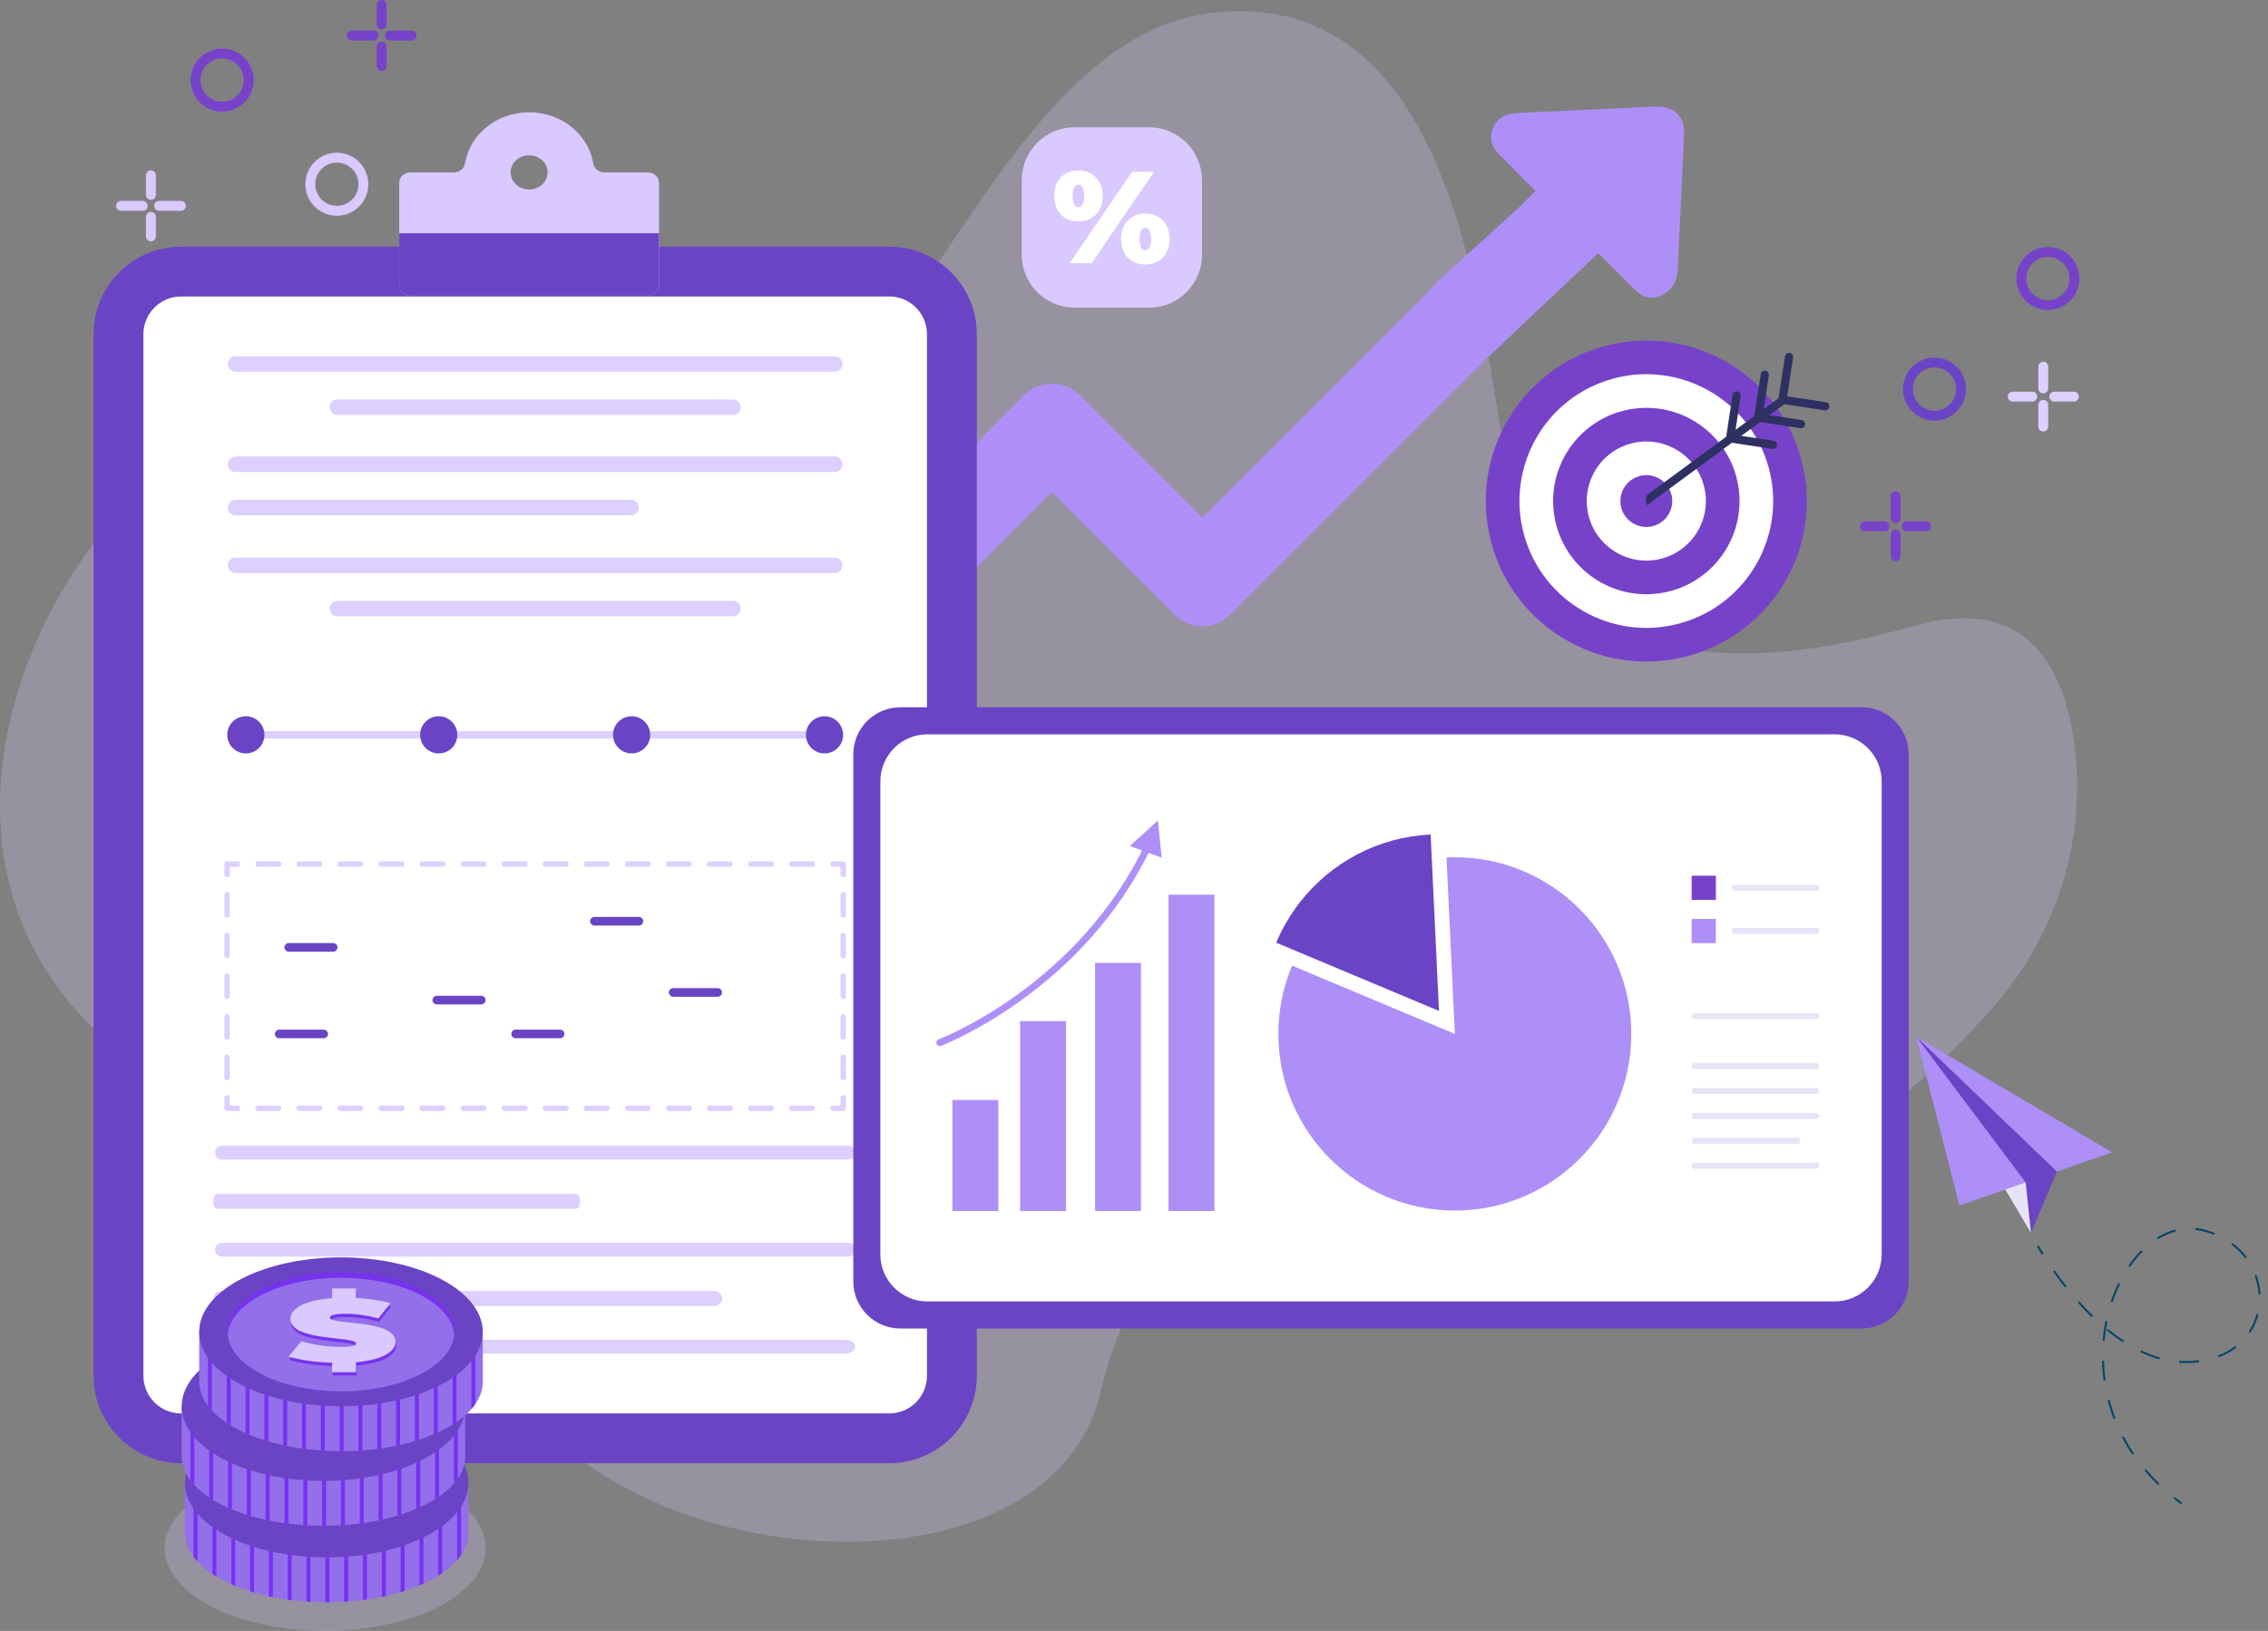 <svg width="292" height="210" viewBox="0 0 292 210" fill="none" xmlns="http://www.w3.org/2000/svg">
<rect x="0" y="0" width="292" height="210" fill="#808080" stroke="none"/>
<path opacity="0.25" d="M256.418 129.919C264.628 120.715 268.65 108.362 267.097 96.049C265.796 85.734 260.851 76.459 246.278 80.626C211.399 90.597 197.393 77.975 193.955 59.598C190.518 41.22 187.392 -1.533 156.469 1.61C125.546 4.753 115.818 64.797 88.701 55.745C61.583 46.693 34.621 45.791 16.337 64.922C1.268 80.688 -8.362 110.221 10.214 130.531C28.611 150.643 46.236 122.314 63.398 173.029C73.49 202.854 135.01 208.548 141.718 179.171C148.426 149.794 181.603 131.487 207.835 148.533C225.134 159.774 244.937 142.79 256.418 129.919Z" fill="#D9C9FF"/>
<path d="M215.983 14.685C215.39 14.05 214.488 13.723 213.342 13.723H213.013C207.197 13.989 201.4 14.275 195.583 14.541C194.805 14.582 193.74 14.623 192.9 15.463C192.634 15.728 192.429 16.035 192.265 16.404C191.404 18.266 192.613 19.473 193.186 20.046L194.641 21.52C195.645 22.543 196.669 23.566 197.693 24.568L195.334 26.927L184.476 36.788C184.51 36.813 184.577 36.807 184.621 36.822L154.788 66.647L138.996 50.868C138.054 49.927 136.784 49.396 135.433 49.396C134.081 49.396 132.832 49.927 131.889 50.868L110.855 71.865C108.887 73.829 108.887 77.001 110.855 78.967L111.797 79.908C112.739 80.849 114.008 81.381 115.36 81.381C116.712 81.381 117.961 80.849 118.903 79.908L135.433 63.393L151.224 79.171C152.166 80.112 153.435 80.644 154.787 80.644C156.139 80.644 157.389 80.112 158.352 79.171L191.879 45.673C191.884 45.678 191.881 45.691 191.887 45.697L205.762 32.611L210.248 37.072C210.781 37.604 211.518 38.34 212.644 38.34C213.115 38.34 213.586 38.219 214.078 37.952C214.406 37.768 214.692 37.563 214.938 37.317C215.819 36.438 215.982 35.312 216.023 34.433C216.187 30.666 216.372 26.902 216.556 23.116L216.822 17.447C216.884 16.261 216.618 15.339 215.983 14.685Z" fill="#AE8FF7"/>
<path d="M125.763 43.026L125.763 177.142C125.763 183.357 120.714 188.402 114.495 188.402H23.314C17.096 188.402 12.047 183.357 12.047 177.142L12.047 43.026C12.047 36.811 17.096 31.765 23.314 31.765L114.495 31.765C120.714 31.765 125.763 36.811 125.763 43.026Z" fill="#6A44C5"/>
<path d="M114.495 38.176H23.314C20.634 38.176 18.462 40.347 18.462 43.026V177.142C18.462 179.82 20.634 181.992 23.314 181.992H114.495C117.175 181.992 119.348 179.82 119.348 177.142V43.026C119.348 40.347 117.175 38.176 114.495 38.176Z" fill="white"/>
<g opacity="0.19">
<path d="M84.852 30.136V36.724C84.852 37.469 84.205 38.069 83.403 38.069H52.845C52.043 38.069 51.398 37.469 51.398 36.724V30.136H84.852Z" fill="#936FE9"/>
</g>
<path d="M83.403 22.202H77.808C77.08 22.202 76.481 21.694 76.374 21.025C75.761 17.306 72.302 14.456 68.122 14.456C63.947 14.456 60.484 17.306 59.874 21.025C59.767 21.694 59.169 22.202 58.44 22.202H52.845C52.043 22.202 51.398 22.803 51.398 23.544V36.724C51.398 37.469 52.043 38.069 52.845 38.069H83.403C84.205 38.069 84.852 37.469 84.852 36.724V23.544C84.852 22.803 84.205 22.202 83.403 22.202ZM68.124 24.405C66.813 24.405 65.75 23.418 65.75 22.201C65.75 20.983 66.813 19.996 68.124 19.996C69.435 19.996 70.499 20.983 70.499 22.201C70.499 23.418 69.436 24.405 68.124 24.405Z" fill="#D9C9FF"/>
<path d="M84.853 30.034V36.724C84.853 37.469 84.206 38.069 83.404 38.069H52.846C52.044 38.069 51.398 37.469 51.398 36.724V30.034H84.853Z" fill="#6A44C5"/>
<path d="M92.391 128.345H86.684C86.373 128.345 86.121 128.096 86.121 127.789C86.121 127.481 86.373 127.232 86.684 127.232H92.391C92.702 127.232 92.954 127.481 92.954 127.789C92.954 128.096 92.702 128.345 92.391 128.345Z" fill="#6A44C5"/>
<path d="M61.953 129.325H56.247C55.936 129.325 55.684 129.076 55.684 128.769C55.684 128.461 55.936 128.212 56.247 128.212H61.953C62.265 128.212 62.517 128.461 62.517 128.769C62.517 129.076 62.265 129.325 61.953 129.325Z" fill="#6A44C5"/>
<path d="M42.89 122.538H37.184C36.872 122.538 36.62 122.289 36.62 121.982C36.62 121.675 36.872 121.426 37.184 121.426H42.89C43.201 121.426 43.453 121.675 43.453 121.982C43.453 122.289 43.201 122.538 42.89 122.538Z" fill="#6A44C5"/>
<path d="M72.101 133.685H66.394C66.083 133.685 65.831 133.436 65.831 133.128C65.831 132.821 66.083 132.572 66.394 132.572H72.101C72.412 132.572 72.664 132.821 72.664 133.128C72.664 133.436 72.412 133.685 72.101 133.685Z" fill="#6A44C5"/>
<path d="M41.663 133.685H35.956C35.645 133.685 35.393 133.436 35.393 133.128C35.393 132.821 35.645 132.572 35.956 132.572H41.663C41.974 132.572 42.226 132.821 42.226 133.128C42.226 133.436 41.974 133.685 41.663 133.685Z" fill="#6A44C5"/>
<path d="M82.246 119.171H76.539C76.228 119.171 75.976 118.922 75.976 118.615C75.976 118.307 76.228 118.058 76.539 118.058H82.246C82.557 118.058 82.809 118.307 82.809 118.615C82.809 118.922 82.557 119.171 82.246 119.171Z" fill="#6A44C5"/>
<path d="M108.568 143.049H107.229C107.035 143.049 106.878 142.892 106.878 142.698C106.878 142.505 107.035 142.348 107.229 142.348H108.217V141.36C108.217 141.167 108.374 141.01 108.568 141.01C108.761 141.01 108.918 141.167 108.918 141.36V142.698C108.918 142.892 108.761 143.049 108.568 143.049Z" fill="#DDCFFF"/>
<path d="M104.584 143.049H101.941C101.747 143.049 101.591 142.892 101.591 142.698C101.591 142.505 101.747 142.348 101.941 142.348H104.584C104.778 142.348 104.935 142.505 104.935 142.698C104.935 142.892 104.778 143.049 104.584 143.049ZM99.298 143.049H96.655C96.461 143.049 96.304 142.892 96.304 142.698C96.304 142.505 96.461 142.348 96.655 142.348H99.298C99.492 142.348 99.648 142.505 99.648 142.698C99.648 142.892 99.492 143.049 99.298 143.049ZM94.012 143.049H91.369C91.175 143.049 91.018 142.892 91.018 142.698C91.018 142.505 91.175 142.348 91.369 142.348H94.012C94.206 142.348 94.362 142.505 94.362 142.698C94.362 142.892 94.206 143.049 94.012 143.049ZM88.726 143.049H86.083C85.889 143.049 85.732 142.892 85.732 142.698C85.732 142.505 85.889 142.348 86.083 142.348H88.726C88.92 142.348 89.077 142.505 89.077 142.698C89.077 142.892 88.92 143.049 88.726 143.049ZM83.44 143.049H80.797C80.603 143.049 80.446 142.892 80.446 142.698C80.446 142.505 80.603 142.348 80.797 142.348H83.44C83.634 142.348 83.79 142.505 83.79 142.698C83.79 142.892 83.634 143.049 83.44 143.049ZM78.154 143.049H75.511C75.317 143.049 75.16 142.892 75.16 142.698C75.16 142.505 75.317 142.348 75.511 142.348H78.154C78.347 142.348 78.504 142.505 78.504 142.698C78.504 142.892 78.347 143.049 78.154 143.049ZM72.868 143.049H70.225C70.031 143.049 69.874 142.892 69.874 142.698C69.874 142.505 70.031 142.348 70.225 142.348H72.868C73.061 142.348 73.218 142.505 73.218 142.698C73.218 142.892 73.061 143.049 72.868 143.049ZM67.582 143.049H64.939C64.745 143.049 64.588 142.892 64.588 142.698C64.588 142.505 64.745 142.348 64.939 142.348H67.582C67.776 142.348 67.933 142.505 67.933 142.698C67.933 142.892 67.776 143.049 67.582 143.049ZM62.296 143.049H59.653C59.459 143.049 59.302 142.892 59.302 142.698C59.302 142.505 59.459 142.348 59.653 142.348H62.296C62.489 142.348 62.646 142.505 62.646 142.698C62.646 142.892 62.489 143.049 62.296 143.049ZM57.01 143.049H54.367C54.173 143.049 54.016 142.892 54.016 142.698C54.016 142.505 54.173 142.348 54.367 142.348H57.01C57.203 142.348 57.36 142.505 57.36 142.698C57.36 142.892 57.203 143.049 57.01 143.049ZM51.724 143.049H49.081C48.887 143.049 48.73 142.892 48.73 142.698C48.73 142.505 48.887 142.348 49.081 142.348H51.724C51.917 142.348 52.074 142.505 52.074 142.698C52.074 142.892 51.917 143.049 51.724 143.049ZM46.438 143.049H43.795C43.601 143.049 43.444 142.892 43.444 142.698C43.444 142.505 43.601 142.348 43.795 142.348H46.438C46.632 142.348 46.788 142.505 46.788 142.698C46.788 142.892 46.632 143.049 46.438 143.049ZM41.152 143.049H38.508C38.315 143.049 38.158 142.892 38.158 142.698C38.158 142.505 38.315 142.348 38.508 142.348H41.152C41.345 142.348 41.502 142.505 41.502 142.698C41.502 142.892 41.345 143.049 41.152 143.049ZM35.866 143.049H33.223C33.029 143.049 32.872 142.892 32.872 142.698C32.872 142.505 33.029 142.348 33.223 142.348H35.866C36.059 142.348 36.216 142.505 36.216 142.698C36.216 142.892 36.059 143.049 35.866 143.049Z" fill="#DDCFFF"/>
<path d="M30.58 143.049H29.241C29.047 143.049 28.891 142.892 28.891 142.698V141.36C28.891 141.167 29.047 141.01 29.241 141.01C29.435 141.01 29.592 141.167 29.592 141.36V142.348H30.58C30.774 142.348 30.931 142.505 30.931 142.698C30.931 142.892 30.774 143.049 30.58 143.049Z" fill="#DDCFFF"/>
<path d="M29.241 139.095C29.047 139.095 28.891 138.938 28.891 138.745V136.129C28.891 135.936 29.047 135.779 29.241 135.779C29.435 135.779 29.592 135.936 29.592 136.129V138.745C29.592 138.938 29.435 139.095 29.241 139.095ZM29.241 133.864C29.047 133.864 28.891 133.708 28.891 133.514V130.899C28.891 130.705 29.047 130.548 29.241 130.548C29.435 130.548 29.592 130.705 29.592 130.899V133.514C29.592 133.708 29.435 133.864 29.241 133.864ZM29.241 128.634C29.047 128.634 28.891 128.477 28.891 128.283V125.668C28.891 125.474 29.047 125.317 29.241 125.317C29.435 125.317 29.592 125.474 29.592 125.668V128.283C29.592 128.477 29.435 128.634 29.241 128.634ZM29.241 123.403C29.047 123.403 28.891 123.246 28.891 123.052V120.437C28.891 120.243 29.047 120.087 29.241 120.087C29.435 120.087 29.592 120.243 29.592 120.437V123.052C29.592 123.246 29.435 123.403 29.241 123.403ZM29.241 118.172C29.047 118.172 28.891 118.015 28.891 117.821V115.206C28.891 115.013 29.047 114.856 29.241 114.856C29.435 114.856 29.592 115.013 29.592 115.206V117.821C29.592 118.015 29.435 118.172 29.241 118.172Z" fill="#DDCFFF"/>
<path d="M29.241 112.941C29.047 112.941 28.891 112.785 28.891 112.591V111.253C28.891 111.059 29.047 110.902 29.241 110.902H30.58C30.774 110.902 30.931 111.059 30.931 111.253C30.931 111.446 30.774 111.603 30.58 111.603H29.592V112.591C29.592 112.785 29.435 112.941 29.241 112.941Z" fill="#DDCFFF"/>
<path d="M104.584 111.603H101.941C101.747 111.603 101.591 111.446 101.591 111.253C101.591 111.059 101.747 110.902 101.941 110.902H104.584C104.778 110.902 104.935 111.059 104.935 111.253C104.935 111.446 104.778 111.603 104.584 111.603ZM99.298 111.603H96.655C96.461 111.603 96.304 111.446 96.304 111.253C96.304 111.059 96.461 110.902 96.655 110.902H99.298C99.492 110.902 99.649 111.059 99.649 111.253C99.649 111.446 99.492 111.603 99.298 111.603ZM94.012 111.603H91.369C91.175 111.603 91.018 111.446 91.018 111.253C91.018 111.059 91.175 110.902 91.369 110.902H94.012C94.206 110.902 94.363 111.059 94.363 111.253C94.363 111.446 94.206 111.603 94.012 111.603ZM88.726 111.603H86.083C85.889 111.603 85.733 111.446 85.733 111.253C85.733 111.059 85.889 110.902 86.083 110.902H88.726C88.92 110.902 89.077 111.059 89.077 111.253C89.077 111.446 88.92 111.603 88.726 111.603ZM83.44 111.603H80.797C80.603 111.603 80.446 111.446 80.446 111.253C80.446 111.059 80.603 110.902 80.797 110.902H83.44C83.634 110.902 83.79 111.059 83.79 111.253C83.79 111.446 83.634 111.603 83.44 111.603ZM78.154 111.603H75.511C75.317 111.603 75.16 111.446 75.16 111.253C75.16 111.059 75.317 110.902 75.511 110.902H78.154C78.348 110.902 78.505 111.059 78.505 111.253C78.505 111.446 78.348 111.603 78.154 111.603ZM72.868 111.603H70.225C70.031 111.603 69.874 111.446 69.874 111.253C69.874 111.059 70.031 110.902 70.225 110.902H72.868C73.062 110.902 73.219 111.059 73.219 111.253C73.219 111.446 73.062 111.603 72.868 111.603ZM67.582 111.603H64.939C64.745 111.603 64.588 111.446 64.588 111.253C64.588 111.059 64.745 110.902 64.939 110.902H67.582C67.776 110.902 67.933 111.059 67.933 111.253C67.933 111.446 67.776 111.603 67.582 111.603ZM62.296 111.603H59.653C59.459 111.603 59.302 111.446 59.302 111.253C59.302 111.059 59.459 110.902 59.653 110.902H62.296C62.489 110.902 62.646 111.059 62.646 111.253C62.646 111.446 62.489 111.603 62.296 111.603ZM57.01 111.603H54.367C54.173 111.603 54.016 111.446 54.016 111.253C54.016 111.059 54.173 110.902 54.367 110.902H57.01C57.203 110.902 57.36 111.059 57.36 111.253C57.36 111.446 57.203 111.603 57.01 111.603ZM51.724 111.603H49.081C48.887 111.603 48.73 111.446 48.73 111.253C48.73 111.059 48.887 110.902 49.081 110.902H51.724C51.918 110.902 52.075 111.059 52.075 111.253C52.075 111.446 51.918 111.603 51.724 111.603ZM46.438 111.603H43.795C43.601 111.603 43.444 111.446 43.444 111.253C43.444 111.059 43.601 110.902 43.795 110.902H46.438C46.632 110.902 46.788 111.059 46.788 111.253C46.788 111.446 46.632 111.603 46.438 111.603ZM41.152 111.603H38.509C38.315 111.603 38.158 111.446 38.158 111.253C38.158 111.059 38.315 110.902 38.509 110.902H41.152C41.345 110.902 41.502 111.059 41.502 111.253C41.502 111.446 41.345 111.603 41.152 111.603ZM35.866 111.603H33.223C33.029 111.603 32.872 111.446 32.872 111.253C32.872 111.059 33.029 110.902 33.223 110.902H35.866C36.059 110.902 36.216 111.059 36.216 111.253C36.216 111.446 36.059 111.603 35.866 111.603Z" fill="#DDCFFF"/>
<path d="M108.568 112.941C108.374 112.941 108.217 112.785 108.217 112.591V111.603H107.229C107.035 111.603 106.878 111.446 106.878 111.253C106.878 111.059 107.035 110.902 107.229 110.902H108.568C108.761 110.902 108.918 111.059 108.918 111.253V112.591C108.918 112.785 108.761 112.941 108.568 112.941Z" fill="#DDCFFF"/>
<path d="M108.568 139.095C108.375 139.095 108.218 138.938 108.218 138.745V136.129C108.218 135.936 108.375 135.779 108.568 135.779C108.762 135.779 108.919 135.936 108.919 136.129V138.745C108.919 138.938 108.762 139.095 108.568 139.095ZM108.568 133.864C108.375 133.864 108.218 133.708 108.218 133.514V130.899C108.218 130.705 108.375 130.548 108.568 130.548C108.762 130.548 108.919 130.705 108.919 130.899V133.514C108.919 133.708 108.762 133.864 108.568 133.864ZM108.568 128.634C108.375 128.634 108.218 128.477 108.218 128.283V125.668C108.218 125.474 108.375 125.317 108.568 125.317C108.762 125.317 108.919 125.474 108.919 125.668V128.283C108.919 128.477 108.762 128.634 108.568 128.634ZM108.568 123.403C108.375 123.403 108.218 123.246 108.218 123.052V120.437C108.218 120.243 108.375 120.087 108.568 120.087C108.762 120.087 108.919 120.243 108.919 120.437V123.052C108.919 123.246 108.762 123.403 108.568 123.403ZM108.568 118.172C108.375 118.172 108.218 118.015 108.218 117.821V115.206C108.218 115.013 108.375 114.856 108.568 114.856C108.762 114.856 108.919 115.013 108.919 115.206V117.821C108.919 118.015 108.762 118.172 108.568 118.172Z" fill="#DDCFFF"/>
<path d="M107.478 45.871H30.331C29.782 45.871 29.336 46.317 29.336 46.866V46.866C29.336 47.415 29.782 47.861 30.331 47.861H107.478C108.028 47.861 108.473 47.415 108.473 46.866V46.866C108.473 46.317 108.028 45.871 107.478 45.871Z" fill="#DDCFFF"/>
<path d="M94.367 53.431H43.443C42.893 53.431 42.447 52.986 42.447 52.437C42.447 51.887 42.893 51.442 43.443 51.442H94.367C94.916 51.442 95.362 51.887 95.362 52.437C95.362 52.986 94.916 53.431 94.367 53.431Z" fill="#DDCFFF"/>
<path d="M107.478 71.795H30.331C29.782 71.795 29.336 72.241 29.336 72.79V72.79C29.336 73.34 29.782 73.785 30.331 73.785H107.478C108.028 73.785 108.473 73.34 108.473 72.79V72.79C108.473 72.241 108.028 71.795 107.478 71.795Z" fill="#DDCFFF"/>
<path d="M94.367 79.355H43.443C42.893 79.355 42.447 78.91 42.447 78.361C42.447 77.811 42.893 77.366 43.443 77.366H94.367C94.916 77.366 95.362 77.811 95.362 78.361C95.362 78.91 94.916 79.355 94.367 79.355Z" fill="#DDCFFF"/>
<path d="M107.478 60.775H30.331C29.782 60.775 29.336 60.329 29.336 59.78C29.336 59.23 29.782 58.785 30.331 58.785H107.478C108.028 58.785 108.473 59.23 108.473 59.78C108.473 60.329 108.028 60.775 107.478 60.775Z" fill="#DDCFFF"/>
<path d="M81.255 66.345H30.331C29.782 66.345 29.336 65.9 29.336 65.35C29.336 64.801 29.782 64.356 30.331 64.356H81.255C81.805 64.356 82.251 64.801 82.251 65.35C82.251 65.9 81.805 66.345 81.255 66.345Z" fill="#DDCFFF"/>
<path d="M29.034 174.296H108.774C109.519 174.296 110.123 173.896 110.123 173.404C110.123 172.911 109.519 172.511 108.774 172.511H29.034C28.289 172.511 27.686 172.911 27.686 173.404C27.686 173.896 28.289 174.296 29.034 174.296Z" fill="#DDCFFF"/>
<path d="M28.537 168.164H91.924C92.516 168.164 92.996 167.733 92.996 167.201C92.996 166.669 92.516 166.237 91.924 166.237H28.537C27.945 166.237 27.465 166.669 27.465 167.201C27.465 167.733 27.945 168.164 28.537 168.164Z" fill="#DDCFFF"/>
<path d="M109.23 149.303H28.579C28.085 149.303 27.686 148.904 27.686 148.411C27.686 147.918 28.085 147.518 28.579 147.518H109.23C109.723 147.518 110.123 147.918 110.123 148.411C110.123 148.904 109.723 149.303 109.23 149.303Z" fill="#DDCFFF"/>
<path d="M74.174 155.636H27.976C27.694 155.636 27.465 155.205 27.465 154.673C27.465 154.14 27.694 153.709 27.976 153.709H74.174C74.457 153.709 74.686 154.14 74.686 154.673C74.686 155.205 74.457 155.636 74.174 155.636Z" fill="#DDCFFF"/>
<path d="M109.23 161.8H28.579C28.085 161.8 27.686 161.4 27.686 160.907C27.686 160.414 28.085 160.015 28.579 160.015H109.23C109.723 160.015 110.123 160.414 110.123 160.907C110.123 161.4 109.723 161.8 109.23 161.8Z" fill="#DDCFFF"/>
<path d="M106.554 94.139H31.65V95.096H106.554V94.139Z" fill="#DDCFFF"/>
<path d="M31.651 97.01C32.973 97.01 34.044 95.939 34.044 94.617C34.044 93.296 32.973 92.225 31.651 92.225C30.329 92.225 29.257 93.296 29.257 94.617C29.257 95.939 30.329 97.01 31.651 97.01Z" fill="#6A44C5"/>
<path d="M56.486 97.01C57.809 97.01 58.88 95.939 58.88 94.617C58.88 93.296 57.809 92.225 56.486 92.225C55.164 92.225 54.093 93.296 54.093 94.617C54.093 95.939 55.164 97.01 56.486 97.01Z" fill="#6A44C5"/>
<path d="M81.32 97.01C82.642 97.01 83.714 95.939 83.714 94.617C83.714 93.296 82.642 92.225 81.32 92.225C79.999 92.225 78.927 93.296 78.927 94.617C78.927 95.939 79.999 97.01 81.32 97.01Z" fill="#6A44C5"/>
<path d="M106.156 97.01C107.478 97.01 108.55 95.939 108.55 94.617C108.55 93.296 107.478 92.225 106.156 92.225C104.834 92.225 103.763 93.296 103.763 94.617C103.763 95.939 104.834 97.01 106.156 97.01Z" fill="#6A44C5"/>
<path opacity="0.25" d="M41.871 210C53.286 210 62.539 205.227 62.539 199.34C62.539 193.453 53.286 188.681 41.871 188.681C30.456 188.681 21.202 193.453 21.202 199.34C21.202 205.227 30.456 210 41.871 210Z" fill="#D9C9FF"/>
<path d="M60.318 197.278C60.318 197.306 60.318 197.333 60.318 197.36C60.318 198.365 59.98 199.332 59.358 200.233C59.206 200.454 59.037 200.67 58.852 200.882C58.334 201.476 57.69 202.036 56.935 202.555C56.772 202.668 56.603 202.778 56.429 202.886C55.844 203.253 55.203 203.594 54.512 203.91C54.347 203.986 54.178 204.061 54.006 204.134C53.401 204.392 52.76 204.629 52.089 204.846C51.922 204.9 51.753 204.953 51.583 205.004C50.967 205.189 50.327 205.357 49.666 205.505C49.498 205.543 49.33 205.579 49.16 205.615C48.537 205.744 47.898 205.856 47.243 205.951C47.075 205.975 46.906 205.999 46.736 206.021C46.11 206.102 45.47 206.167 44.819 206.216C44.652 206.228 44.483 206.24 44.313 206.25C43.684 206.288 43.044 206.31 42.397 206.316C42.284 206.317 42.171 206.318 42.058 206.318C42.002 206.318 41.946 206.318 41.891 206.317C41.243 206.314 40.603 206.295 39.973 206.26C39.803 206.251 39.635 206.24 39.467 206.228C38.988 206.195 38.514 206.152 38.047 206.101C37.88 206.082 37.715 206.063 37.55 206.042C37.38 206.021 37.212 205.999 37.044 205.975C36.389 205.884 35.749 205.775 35.127 205.649C34.957 205.615 34.788 205.58 34.621 205.543C34.224 205.456 33.836 205.363 33.455 205.262C33.201 205.196 32.951 205.126 32.704 205.054C32.534 205.004 32.365 204.952 32.198 204.9C31.527 204.689 30.887 204.456 30.28 204.205C30.161 204.156 30.042 204.105 29.925 204.054C29.874 204.032 29.824 204.01 29.774 203.987C29.501 203.865 29.233 203.739 28.975 203.609C28.584 203.411 28.211 203.205 27.858 202.991C27.684 202.886 27.515 202.779 27.352 202.67C26.705 202.24 26.135 201.781 25.651 201.296C25.577 201.222 25.504 201.147 25.435 201.071C25.347 200.977 25.262 200.881 25.182 200.785C25.093 200.681 25.009 200.575 24.929 200.469C24.197 199.501 23.798 198.453 23.798 197.36C23.798 197.283 23.8 197.207 23.805 197.13L23.806 190.94L24.929 190.937L25.435 190.936L27.352 190.931L27.858 190.93L29.354 190.926L29.774 190.926L30.28 190.924L32.198 190.92L32.704 190.919L34.621 190.914L35.127 190.913L37.044 190.908L37.55 190.907L39.467 190.903L39.973 190.901L41.891 190.897L42.397 190.896L44.313 190.891L44.819 190.89L46.736 190.885L47.243 190.885L49.16 190.88L49.666 190.879L51.583 190.875L52.089 190.873L54.006 190.869L54.512 190.867H54.637L56.429 190.863L56.935 190.862L58.852 190.857L59.358 190.856L60.311 190.854L60.318 197.278Z" fill="#936FE9"/>
<path d="M25.434 190.936V201.071C25.346 200.977 25.261 200.881 25.181 200.785C25.092 200.681 25.008 200.575 24.928 200.469V190.937L25.434 190.936Z" fill="#7732EF"/>
<path d="M27.857 190.93V202.991C27.683 202.886 27.515 202.779 27.351 202.67V190.931L27.857 190.93Z" fill="#7732EF"/>
<path d="M30.279 190.924V204.205C30.159 204.156 30.04 204.105 29.923 204.054C29.872 204.032 29.822 204.01 29.773 203.987V190.925L30.279 190.924Z" fill="#7732EF"/>
<path d="M32.703 190.919V205.054C32.533 205.004 32.364 204.952 32.197 204.9V190.92L32.703 190.919Z" fill="#7732EF"/>
<path d="M35.125 190.913V205.649C34.955 205.615 34.787 205.58 34.619 205.543V190.914L35.125 190.913Z" fill="#7732EF"/>
<path d="M37.548 190.907V206.042C37.378 206.021 37.21 205.999 37.042 205.975V190.908L37.548 190.907Z" fill="#7732EF"/>
<path d="M39.972 190.901V206.26C39.802 206.251 39.634 206.24 39.466 206.228V190.903L39.972 190.901Z" fill="#7732EF"/>
<path d="M42.395 190.896V206.316C42.282 206.317 42.169 206.318 42.056 206.318C42 206.318 41.944 206.318 41.889 206.317V190.897L42.395 190.896Z" fill="#7732EF"/>
<path d="M44.819 190.891V206.216C44.651 206.228 44.482 206.24 44.312 206.25V190.892L44.819 190.891Z" fill="#7732EF"/>
<path d="M47.24 190.885V205.951C47.072 205.975 46.904 205.999 46.734 206.02V190.885L47.24 190.885Z" fill="#7732EF"/>
<path d="M49.664 190.879V205.505C49.497 205.544 49.328 205.58 49.158 205.615V190.88L49.664 190.879Z" fill="#7732EF"/>
<path d="M52.086 190.873V204.846C51.919 204.901 51.751 204.953 51.58 205.004V190.875L52.086 190.873Z" fill="#7732EF"/>
<path d="M54.511 190.867V203.91C54.345 203.986 54.177 204.061 54.005 204.134V190.869L54.511 190.867Z" fill="#7732EF"/>
<path d="M56.933 190.862V202.555C56.77 202.668 56.6 202.778 56.427 202.886V190.863L56.933 190.862Z" fill="#7732EF"/>
<path d="M59.357 190.856V200.233C59.205 200.454 59.036 200.67 58.851 200.882V190.857L59.357 190.856Z" fill="#7732EF"/>
<path d="M60.313 190.945C60.313 196.24 52.141 200.532 42.058 200.532C40.681 200.532 39.339 200.452 38.049 200.3C36.426 200.11 34.885 199.805 33.458 199.404C32.183 199.045 31 198.61 29.929 198.11C29.602 197.957 29.285 197.798 28.979 197.633C27.637 196.909 26.511 196.074 25.657 195.158C25.489 194.979 25.332 194.797 25.187 194.612C24.295 193.482 23.804 192.244 23.804 190.945C23.804 190.827 23.808 190.708 23.818 190.589C24.172 185.46 32.203 181.358 42.058 181.358C44.483 181.358 46.798 181.607 48.914 182.058C49.323 182.145 49.725 182.239 50.118 182.341C51.838 182.786 53.404 183.369 54.765 184.063C55.065 184.215 55.355 184.373 55.635 184.536C56.629 185.117 57.49 185.761 58.192 186.457C58.916 187.174 59.473 187.945 59.834 188.756C60.097 189.348 60.256 189.961 60.299 190.589C60.309 190.708 60.313 190.827 60.313 190.945Z" fill="#6A44C5"/>
<path opacity="0.2" d="M46.359 184.326L28.462 193.723C28.293 193.498 28.145 193.266 28.019 193.031L44.952 184.137C45.428 184.188 45.898 184.251 46.359 184.326Z" fill="white"/>
<path d="M43.998 194.869V196.142H40.919V194.926C38.735 194.858 36.617 194.548 35.307 194.124L36.966 192.151C38.408 192.598 40.329 192.885 42.011 192.885C43.474 192.885 43.998 192.724 43.998 192.449C43.998 191.44 35.547 192.254 35.547 189.261C35.547 187.965 37.337 186.875 40.919 186.611V185.361H43.998V186.588C45.614 186.668 47.187 186.887 48.431 187.254L46.881 189.215C45.374 188.813 43.955 188.618 42.622 188.618C41.115 188.618 40.635 188.848 40.635 189.123C40.635 190.087 49.087 189.284 49.087 192.243C49.087 193.482 47.383 194.56 43.998 194.869Z" fill="#9895FF"/>
<path d="M59.901 187.426C59.902 187.453 59.902 187.48 59.902 187.508C59.902 188.513 59.565 189.479 58.942 190.381C58.79 190.602 58.621 190.818 58.436 191.03C57.918 191.623 57.274 192.183 56.519 192.703C56.356 192.815 56.187 192.925 56.013 193.034C55.428 193.4 54.787 193.742 54.096 194.058C53.931 194.134 53.762 194.209 53.59 194.282C52.985 194.539 52.344 194.777 51.673 194.994C51.506 195.048 51.337 195.101 51.167 195.151C50.551 195.336 49.911 195.504 49.25 195.653C49.082 195.691 48.914 195.727 48.744 195.763C48.121 195.891 47.482 196.004 46.827 196.099C46.659 196.123 46.49 196.146 46.321 196.168C45.694 196.25 45.054 196.315 44.404 196.363C44.236 196.376 44.067 196.387 43.898 196.397C43.268 196.435 42.629 196.458 41.981 196.463C41.868 196.464 41.755 196.465 41.642 196.465C41.587 196.465 41.53 196.465 41.475 196.464C40.827 196.462 40.188 196.443 39.557 196.408C39.388 196.398 39.219 196.387 39.051 196.376C38.572 196.343 38.098 196.299 37.631 196.248C37.464 196.23 37.299 196.211 37.134 196.19C36.965 196.169 36.796 196.147 36.628 196.122C35.973 196.031 35.334 195.922 34.711 195.797C34.541 195.763 34.373 195.728 34.205 195.69C33.809 195.604 33.42 195.51 33.039 195.41C32.785 195.343 32.535 195.274 32.288 195.202C32.118 195.152 31.949 195.1 31.782 195.047C31.112 194.836 30.471 194.604 29.865 194.353C29.745 194.303 29.626 194.253 29.509 194.202C29.459 194.18 29.409 194.158 29.359 194.135C29.085 194.013 28.817 193.887 28.559 193.756C28.168 193.559 27.795 193.353 27.442 193.139C27.268 193.033 27.1 192.926 26.936 192.818C26.289 192.388 25.719 191.928 25.235 191.444C25.161 191.369 25.088 191.294 25.019 191.218C24.931 191.124 24.846 191.029 24.766 190.933C24.677 190.829 24.593 190.723 24.512 190.616C23.781 189.649 23.382 188.6 23.382 187.508C23.382 187.431 23.384 187.354 23.389 187.277L23.39 181.087L24.512 181.085L25.019 181.083L26.936 181.079L27.442 181.077L28.938 181.074L29.358 181.073L29.864 181.071L31.782 181.067L32.288 181.066L34.205 181.061L34.711 181.061L36.628 181.056L37.134 181.055L39.051 181.051L39.557 181.049L41.474 181.045L41.981 181.043L43.898 181.039L44.404 181.038L46.32 181.033L46.826 181.032L48.743 181.027L49.249 181.027L51.166 181.022L51.672 181.021L53.59 181.017L54.096 181.015H54.221L56.013 181.011L56.519 181.01L58.436 181.005L58.942 181.004L59.895 181.001L59.901 187.426Z" fill="#936FE9"/>
<path d="M25.02 181.083V191.218C24.932 191.124 24.847 191.029 24.767 190.933C24.678 190.829 24.594 190.723 24.514 190.616V181.085L25.02 181.083Z" fill="#7732EF"/>
<path d="M27.443 181.077V193.139C27.269 193.033 27.101 192.926 26.936 192.818V181.079L27.443 181.077Z" fill="#7732EF"/>
<path d="M29.865 181.071V194.352C29.746 194.303 29.627 194.252 29.51 194.201C29.459 194.18 29.409 194.157 29.359 194.135V181.073L29.865 181.071Z" fill="#7732EF"/>
<path d="M32.29 181.067V195.202C32.12 195.152 31.951 195.1 31.784 195.047V181.067L32.29 181.067Z" fill="#7732EF"/>
<path d="M34.712 181.06V195.797C34.542 195.763 34.373 195.728 34.206 195.69V181.061L34.712 181.06Z" fill="#7732EF"/>
<path d="M37.135 181.055V196.19C36.965 196.169 36.797 196.146 36.629 196.122V181.055L37.135 181.055Z" fill="#7732EF"/>
<path d="M39.559 181.049V196.408C39.389 196.398 39.221 196.387 39.053 196.376V181.051L39.559 181.049Z" fill="#7732EF"/>
<path d="M41.983 181.043V196.463C41.87 196.464 41.757 196.465 41.644 196.465C41.588 196.465 41.532 196.465 41.477 196.464V181.045L41.983 181.043Z" fill="#7732EF"/>
<path d="M44.405 181.038V196.363C44.238 196.376 44.069 196.387 43.899 196.398V181.039L44.405 181.038Z" fill="#7732EF"/>
<path d="M46.827 181.032V196.099C46.659 196.123 46.491 196.147 46.321 196.168V181.033L46.827 181.032Z" fill="#7732EF"/>
<path d="M49.251 181.026V195.653C49.084 195.691 48.915 195.727 48.745 195.763V181.027L49.251 181.026Z" fill="#7732EF"/>
<path d="M51.675 181.021V194.994C51.508 195.048 51.34 195.101 51.169 195.151V181.022L51.675 181.021Z" fill="#7732EF"/>
<path d="M54.098 181.015V194.058C53.932 194.134 53.764 194.209 53.592 194.282V181.016L54.098 181.015Z" fill="#7732EF"/>
<path d="M56.521 181.009V192.703C56.357 192.815 56.188 192.925 56.015 193.034V181.01L56.521 181.009Z" fill="#7732EF"/>
<path d="M58.944 181.004V190.381C58.792 190.602 58.623 190.818 58.438 191.03V181.005L58.944 181.004Z" fill="#7732EF"/>
<path d="M59.898 181.092C59.898 186.387 51.726 190.68 41.643 190.68C40.266 190.68 38.924 190.6 37.634 190.447C36.011 190.257 34.47 189.952 33.042 189.551C31.768 189.193 30.584 188.757 29.514 188.257C29.186 188.104 28.869 187.945 28.564 187.78C27.222 187.056 26.096 186.221 25.241 185.305C25.074 185.126 24.917 184.943 24.772 184.759C23.88 183.629 23.389 182.391 23.389 181.092C23.389 180.974 23.393 180.855 23.403 180.736C23.757 175.607 31.788 171.505 41.643 171.505C44.068 171.505 46.383 171.754 48.499 172.204C48.908 172.292 49.31 172.386 49.703 172.488C51.423 172.933 52.989 173.516 54.35 174.21C54.65 174.362 54.94 174.52 55.22 174.683C56.214 175.264 57.075 175.908 57.777 176.604C58.502 177.32 59.058 178.092 59.419 178.903C59.682 179.495 59.841 180.108 59.884 180.736C59.894 180.855 59.898 180.974 59.898 181.092Z" fill="#6A44C5"/>
<path d="M43.673 185.44V186.713H40.594V185.498C38.41 185.429 36.292 185.119 34.981 184.695L36.641 182.722C38.083 183.169 40.004 183.456 41.686 183.456C43.149 183.456 43.673 183.295 43.673 183.02C43.673 182.011 35.222 182.825 35.222 179.831C35.222 178.536 37.012 177.446 40.594 177.182V175.932H43.673V177.159C45.289 177.239 46.862 177.457 48.106 177.824L46.556 179.785C45.049 179.384 43.63 179.189 42.297 179.189C40.791 179.189 40.31 179.419 40.31 179.694C40.31 180.657 48.762 179.854 48.762 182.814C48.762 184.052 47.058 185.13 43.673 185.44Z" fill="#7732EF"/>
<path d="M43.582 185.017V186.289H40.503V185.074C38.319 185.005 36.201 184.695 34.891 184.271L36.55 182.298C37.992 182.746 39.913 183.032 41.595 183.032C43.058 183.032 43.582 182.872 43.582 182.596C43.582 181.587 35.131 182.402 35.131 179.408C35.131 178.112 36.922 177.022 40.503 176.758V175.509H43.582V176.735C45.198 176.816 46.771 177.034 48.016 177.401L46.465 179.362C44.958 178.961 43.538 178.766 42.206 178.766C40.699 178.766 40.219 178.995 40.219 179.27C40.219 180.234 48.671 179.431 48.671 182.39C48.671 183.629 46.967 184.707 43.582 185.017Z" fill="#9895FF"/>
<path d="M62.159 177.821C62.16 177.848 62.16 177.875 62.16 177.903C62.16 178.908 61.822 179.874 61.2 180.776C61.048 180.997 60.879 181.213 60.694 181.425C60.176 182.018 59.532 182.578 58.777 183.098C58.614 183.21 58.445 183.32 58.271 183.429C57.686 183.795 57.045 184.137 56.354 184.453C56.188 184.529 56.02 184.604 55.848 184.677C55.243 184.934 54.602 185.172 53.93 185.389C53.764 185.443 53.595 185.496 53.424 185.546C52.809 185.731 52.169 185.899 51.507 186.048C51.34 186.086 51.172 186.122 51.001 186.158C50.379 186.286 49.74 186.399 49.084 186.494C48.916 186.518 48.748 186.541 48.578 186.563C47.952 186.645 47.312 186.71 46.661 186.758C46.493 186.771 46.325 186.782 46.155 186.792C45.526 186.83 44.886 186.853 44.238 186.858C44.126 186.859 44.013 186.86 43.9 186.86C43.844 186.86 43.788 186.86 43.732 186.859C43.084 186.857 42.445 186.838 41.815 186.803C41.645 186.793 41.477 186.782 41.309 186.771C40.829 186.738 40.356 186.694 39.889 186.643C39.722 186.625 39.556 186.606 39.392 186.585C39.222 186.564 39.054 186.542 38.886 186.517C38.231 186.426 37.591 186.317 36.969 186.192C36.799 186.158 36.63 186.123 36.463 186.085C36.066 185.999 35.678 185.905 35.297 185.805C35.043 185.739 34.793 185.669 34.546 185.597C34.376 185.547 34.207 185.495 34.04 185.442C33.369 185.231 32.729 184.999 32.122 184.748C32.003 184.698 31.884 184.648 31.767 184.597C31.716 184.575 31.666 184.553 31.616 184.53C31.342 184.408 31.075 184.282 30.817 184.151C30.425 183.954 30.053 183.748 29.699 183.534C29.526 183.428 29.357 183.321 29.193 183.213C28.547 182.783 27.976 182.323 27.493 181.839C27.419 181.764 27.346 181.689 27.276 181.613C27.188 181.519 27.104 181.424 27.023 181.328C26.935 181.224 26.851 181.118 26.77 181.011C26.039 180.044 25.64 178.995 25.64 177.903C25.64 177.826 25.642 177.749 25.646 177.673L25.648 171.483L26.77 171.48L27.276 171.478L29.193 171.474L29.699 171.473L31.195 171.469L31.616 171.468L32.122 171.467L34.04 171.462L34.546 171.462L36.463 171.457L36.969 171.456L38.886 171.451L39.392 171.45L41.309 171.446L41.815 171.444L43.732 171.44L44.238 171.438L46.155 171.434L46.661 171.433L48.578 171.428L49.084 171.427L51.001 171.422L51.507 171.422L53.424 171.418L53.93 171.416L55.848 171.412L56.354 171.41H56.479L58.271 171.406L58.777 171.405L60.694 171.4L61.2 171.399L62.153 171.396L62.159 177.821Z" fill="#936FE9"/>
<path d="M27.277 171.478V181.613C27.19 181.519 27.105 181.424 27.024 181.328C26.936 181.224 26.852 181.118 26.771 181.011V171.48L27.277 171.478Z" fill="#7732EF"/>
<path d="M29.701 171.472V183.534C29.528 183.428 29.359 183.321 29.195 183.213V171.474L29.701 171.472Z" fill="#7732EF"/>
<path d="M32.123 171.466V184.747C32.004 184.698 31.885 184.647 31.768 184.596C31.717 184.575 31.667 184.552 31.617 184.53V171.468L32.123 171.466Z" fill="#7732EF"/>
<path d="M34.548 171.462V185.597C34.378 185.547 34.209 185.495 34.042 185.442V171.462L34.548 171.462Z" fill="#7732EF"/>
<path d="M36.97 171.456V186.192C36.8 186.158 36.631 186.123 36.464 186.085V171.456L36.97 171.456Z" fill="#7732EF"/>
<path d="M39.393 171.45V186.585C39.223 186.564 39.055 186.541 38.887 186.517V171.45L39.393 171.45Z" fill="#7732EF"/>
<path d="M41.817 171.444V186.803C41.647 186.793 41.478 186.782 41.31 186.771V171.446L41.817 171.444Z" fill="#7732EF"/>
<path d="M44.239 171.438V186.858C44.127 186.859 44.014 186.86 43.901 186.86C43.845 186.86 43.789 186.86 43.733 186.859V171.44L44.239 171.438Z" fill="#7732EF"/>
<path d="M46.661 171.433V186.758C46.493 186.771 46.325 186.782 46.155 186.793V171.434L46.661 171.433Z" fill="#7732EF"/>
<path d="M49.085 171.427V186.494C48.917 186.518 48.749 186.542 48.579 186.563V171.428L49.085 171.427Z" fill="#7732EF"/>
<path d="M51.509 171.421V186.048C51.342 186.086 51.173 186.122 51.003 186.158V171.422L51.509 171.421Z" fill="#7732EF"/>
<path d="M53.931 171.416V185.389C53.764 185.443 53.596 185.496 53.425 185.546V171.417L53.931 171.416Z" fill="#7732EF"/>
<path d="M56.356 171.41V184.453C56.19 184.529 56.022 184.604 55.85 184.677V171.411L56.356 171.41Z" fill="#7732EF"/>
<path d="M58.78 171.404V183.098C58.616 183.21 58.447 183.32 58.273 183.429V171.405L58.78 171.404Z" fill="#7732EF"/>
<path d="M61.201 171.399V180.776C61.049 180.997 60.88 181.213 60.695 181.425V171.4L61.201 171.399Z" fill="#7732EF"/>
<path d="M62.154 171.488C62.154 176.782 53.982 181.075 43.899 181.075C42.522 181.075 41.18 180.995 39.889 180.842C38.267 180.652 36.726 180.347 35.298 179.946C34.024 179.588 32.84 179.152 31.77 178.652C31.442 178.499 31.125 178.34 30.82 178.175C29.478 177.451 28.352 176.617 27.497 175.7C27.33 175.521 27.173 175.339 27.028 175.154C26.136 174.025 25.645 172.786 25.645 171.488C25.645 171.369 25.649 171.25 25.659 171.132C26.013 166.002 34.044 161.901 43.899 161.901C46.324 161.901 48.639 162.149 50.755 162.6C51.164 162.687 51.566 162.781 51.959 162.883C53.679 163.328 55.245 163.911 56.606 164.605C56.906 164.758 57.196 164.915 57.475 165.079C58.47 165.659 59.331 166.304 60.033 166.999C60.757 167.716 61.314 168.487 61.675 169.298C61.938 169.89 62.097 170.503 62.139 171.132C62.15 171.25 62.154 171.369 62.154 171.488Z" fill="#6A44C5"/>
<path d="M58.489 171.488C58.489 171.606 58.483 171.723 58.475 171.84C58.123 175.902 51.72 179.151 43.899 179.151C36.077 179.151 29.675 175.902 29.323 171.84C29.315 171.723 29.309 171.606 29.309 171.488C29.309 167.263 35.853 163.825 43.899 163.825C51.944 163.825 58.489 167.263 58.489 171.488Z" fill="#7732EF"/>
<path d="M58.476 171.84C58.124 175.902 51.722 179.151 43.9 179.151C43.725 179.151 43.552 179.148 43.379 179.145C41.634 179.113 39.967 178.92 38.428 178.591C36.889 178.263 35.48 177.801 34.255 177.232C33.943 177.088 33.644 176.937 33.355 176.779C32.048 176.06 31.002 175.209 30.303 174.266C30.135 174.04 29.986 173.808 29.86 173.573C29.558 173.018 29.377 172.437 29.324 171.84C29.677 167.777 36.079 164.528 43.9 164.528C44.89 164.528 45.857 164.58 46.793 164.68C47.269 164.73 47.74 164.793 48.2 164.868C50.079 165.173 51.797 165.672 53.269 166.321C53.586 166.461 53.894 166.608 54.189 166.763C55.335 167.362 56.294 168.06 57.013 168.831C57.713 169.583 58.185 170.402 58.385 171.265C58.429 171.454 58.46 171.646 58.476 171.84Z" fill="#936FE9"/>
<path d="M45.927 175.835V177.108H42.848V175.893C40.664 175.824 38.546 175.514 37.235 175.09L38.895 173.117C40.337 173.564 42.258 173.851 43.94 173.851C45.403 173.851 45.927 173.691 45.927 173.415C45.927 172.406 37.476 173.22 37.476 170.227C37.476 168.931 39.266 167.841 42.848 167.577V166.327H45.927V167.554C47.543 167.635 49.115 167.853 50.36 168.22L48.81 170.181C47.303 169.779 45.883 169.584 44.551 169.584C43.044 169.584 42.564 169.814 42.564 170.089C42.564 171.053 51.016 170.25 51.016 173.209C51.016 174.447 49.312 175.526 45.927 175.835Z" fill="#7732EF"/>
<path d="M45.838 175.412V176.685H42.759V175.469C40.575 175.4 38.457 175.09 37.147 174.666L38.806 172.693C40.248 173.141 42.169 173.427 43.851 173.427C45.314 173.427 45.838 173.267 45.838 172.991C45.838 171.982 37.387 172.797 37.387 169.803C37.387 168.507 39.177 167.417 42.759 167.154V165.904H45.838V167.13C47.454 167.211 49.027 167.429 50.271 167.796L48.721 169.757C47.214 169.356 45.794 169.161 44.462 169.161C42.955 169.161 42.475 169.39 42.475 169.665C42.475 170.629 50.927 169.826 50.927 172.785C50.927 174.024 49.223 175.102 45.838 175.412Z" fill="#D9C9FF"/>
<g clip-path="url(#clip0_91_15037)">
<path d="M115.916 91.069H239.688C243.029 91.069 245.742 93.785 245.742 97.13V164.994C245.742 168.34 243.029 171.056 239.688 171.056H115.916C112.574 171.056 109.861 168.34 109.861 164.994V97.131C109.861 93.785 112.574 91.069 115.916 91.069Z" fill="#6A44C5"/>
<path d="M242.263 100.614V161.511C242.263 164.856 239.55 167.572 236.208 167.572H119.395C116.054 167.572 113.341 164.856 113.341 161.511V100.614C113.341 97.269 116.054 94.552 119.395 94.552L236.208 94.552C239.55 94.552 242.263 97.269 242.263 100.614Z" fill="white"/>
<path d="M210.025 133.123C210.025 145.686 199.854 155.866 187.309 155.866C174.763 155.866 164.589 145.686 164.589 133.123C164.589 130.009 165.216 127.038 166.349 124.333L187.309 133.123L186.232 110.409C186.585 110.387 186.947 110.38 187.309 110.38C199.854 110.38 210.025 120.563 210.025 133.123Z" fill="#AE8FF7"/>
<path d="M184.191 107.452C177.403 107.766 171.398 111.063 167.445 116.064C166.174 117.673 165.115 119.458 164.311 121.378L185.268 130.167L184.191 107.452Z" fill="#6A44C5"/>
<path d="M220.915 112.752H217.795V115.875H220.915V112.752Z" fill="#7742CA"/>
<path opacity="0.6" d="M234.001 113.923H223.215C223.088 113.923 222.985 114.026 222.985 114.153V114.475C222.985 114.602 223.088 114.705 223.215 114.705H234.001C234.128 114.705 234.231 114.602 234.231 114.475V114.153C234.231 114.026 234.128 113.923 234.001 113.923Z" fill="#D8D2F2"/>
<path d="M220.915 118.316H217.795V121.44H220.915V118.316Z" fill="#AE8FF7"/>
<path opacity="0.6" d="M234.001 119.487H223.215C223.088 119.487 222.985 119.59 222.985 119.717V120.039C222.985 120.166 223.088 120.269 223.215 120.269H234.001C234.128 120.269 234.231 120.166 234.231 120.039V119.717C234.231 119.59 234.128 119.487 234.001 119.487Z" fill="#D8D2F2"/>
<path opacity="0.6" d="M233.84 131.228H218.186C217.97 131.228 217.795 131.053 217.795 130.837C217.795 130.621 217.97 130.446 218.186 130.446H233.84C234.056 130.446 234.23 130.621 234.23 130.837C234.23 131.053 234.056 131.228 233.84 131.228Z" fill="#D8D2F2"/>
<path opacity="0.6" d="M233.84 137.651H218.186C217.97 137.651 217.795 137.476 217.795 137.26C217.795 137.044 217.97 136.869 218.186 136.869H233.84C234.056 136.869 234.23 137.044 234.23 137.26C234.23 137.476 234.056 137.651 233.84 137.651Z" fill="#D8D2F2"/>
<path opacity="0.6" d="M233.84 140.862H218.186C217.97 140.862 217.795 140.687 217.795 140.471C217.795 140.255 217.97 140.08 218.186 140.08H233.84C234.056 140.08 234.23 140.255 234.23 140.471C234.23 140.687 234.056 140.862 233.84 140.862Z" fill="#D8D2F2"/>
<path opacity="0.6" d="M233.84 144.073H218.186C217.97 144.073 217.795 143.898 217.795 143.682C217.795 143.466 217.97 143.291 218.186 143.291H233.84C234.056 143.291 234.23 143.466 234.23 143.682C234.23 143.898 234.056 144.073 233.84 144.073Z" fill="#D8D2F2"/>
<path opacity="0.6" d="M231.431 147.285H218.186C217.97 147.285 217.795 147.11 217.795 146.894C217.795 146.678 217.97 146.503 218.186 146.503H231.431C231.646 146.503 231.821 146.678 231.821 146.894C231.821 147.11 231.646 147.285 231.431 147.285Z" fill="#D8D2F2"/>
<path opacity="0.6" d="M233.84 150.496H218.186C217.97 150.496 217.795 150.321 217.795 150.105C217.795 149.889 217.97 149.714 218.186 149.714H233.84C234.056 149.714 234.23 149.889 234.23 150.105C234.23 150.321 234.056 150.496 233.84 150.496Z" fill="#D8D2F2"/>
<path d="M128.531 141.632H122.622V155.928H128.531V141.632Z" fill="#AE8FF7"/>
<path d="M137.247 131.48H131.338V155.928H137.247V131.48Z" fill="#AE8FF7"/>
<path d="M146.898 123.989H140.989V155.928H146.898V123.989Z" fill="#AE8FF7"/>
<path d="M156.353 115.197H150.444V155.928H156.353V115.197Z" fill="#AE8FF7"/>
<path d="M145.461 108.934L149.558 110.44L149.086 105.638L145.461 108.934Z" fill="#AE8FF7"/>
<path d="M120.997 134.692C120.817 134.692 120.648 134.581 120.582 134.403C120.496 134.173 120.613 133.918 120.842 133.832C121.021 133.766 138.803 126.944 147.477 108.608C147.582 108.387 147.846 108.292 148.068 108.397C148.289 108.502 148.383 108.767 148.278 108.988C139.445 127.659 121.334 134.596 121.152 134.664C121.101 134.683 121.048 134.692 120.997 134.692Z" fill="#AE8FF7"/>
</g>
<g clip-path="url(#clip1_91_15037)">
<path d="M230.06 74.48C235.564 64.484 231.922 51.919 221.926 46.415C211.93 40.912 199.365 44.554 193.861 54.55C188.358 64.546 192 77.111 201.996 82.614C211.992 88.118 224.557 84.476 230.06 74.48Z" fill="#7742CA"/>
<path d="M217.045 80.033C225.616 77.225 230.287 68.001 227.479 59.43C224.671 50.859 215.447 46.188 206.876 48.996C198.305 51.804 193.634 61.029 196.442 69.599C199.25 78.17 208.475 82.841 217.045 80.033Z" fill="white"/>
<path d="M214.139 76.314C220.656 75.112 224.964 68.854 223.761 62.337C222.558 55.82 216.3 51.512 209.783 52.715C203.266 53.917 198.958 60.175 200.161 66.692C201.364 73.209 207.622 77.517 214.139 76.314Z" fill="#7742CA"/>
<path d="M214.031 71.898C209.96 73.04 205.719 70.656 204.578 66.585C203.436 62.514 205.819 58.273 209.891 57.131C213.962 55.989 218.203 58.373 219.345 62.444C220.486 66.516 218.103 70.757 214.031 71.898Z" fill="white"/>
<path d="M212.862 67.728C211.09 68.225 209.244 67.188 208.747 65.416C208.251 63.644 209.288 61.798 211.06 61.301C212.831 60.804 214.677 61.842 215.174 63.614C215.671 65.385 214.634 67.231 212.862 67.728Z" fill="#7742CA"/>
<path d="M235.084 51.789L230.096 51.03L230.855 46.042C230.899 45.753 230.7 45.483 230.412 45.44C230.123 45.395 229.853 45.594 229.809 45.883L228.989 51.273L227.074 52.682L227.735 48.337C227.779 48.049 227.58 47.779 227.292 47.735C227.003 47.691 226.733 47.89 226.689 48.178L225.869 53.568L223.45 55.348L224.111 51.004C224.155 50.715 223.957 50.445 223.668 50.401C223.379 50.357 223.11 50.556 223.066 50.845L222.245 56.234L212.045 63.739C211.816 64.334 211.898 64.716 212.045 65.052L222.982 57.005L228.181 57.797C228.47 57.841 228.739 57.642 228.783 57.353C228.827 57.065 228.629 56.795 228.34 56.751L224.187 56.119L226.606 54.339L231.805 55.13C232.094 55.174 232.363 54.976 232.407 54.687C232.451 54.399 232.253 54.129 231.964 54.085L227.81 53.453L229.726 52.044L234.925 52.835C235.213 52.879 235.483 52.68 235.527 52.392C235.571 52.103 235.373 51.833 235.084 51.789Z" fill="#2E3062"/>
</g>
<g clip-path="url(#clip2_91_15037)">
<path d="M28.6 14.371C26.364 14.371 24.545 12.551 24.545 10.313C24.545 8.075 26.364 6.254 28.6 6.254C30.836 6.254 32.655 8.075 32.655 10.313C32.655 12.551 30.836 14.371 28.6 14.371ZM28.6 13.098C30.134 13.098 31.383 11.848 31.383 10.313C31.383 8.777 30.134 7.527 28.6 7.527C27.066 7.527 25.817 8.777 25.817 10.313C25.817 11.848 27.066 13.098 28.6 13.098Z" fill="#7742CA"/>
<path d="M43.368 27.779C41.133 27.779 39.313 25.958 39.313 23.72C39.313 21.482 41.133 19.661 43.368 19.661C45.604 19.661 47.423 21.482 47.423 23.72C47.423 25.958 45.604 27.779 43.368 27.779ZM43.368 26.506C44.903 26.506 46.151 25.256 46.151 23.72C46.151 22.184 44.903 20.934 43.368 20.934C41.834 20.934 40.586 22.184 40.586 23.72C40.586 25.256 41.834 26.506 43.368 26.506Z" fill="#D9C9FF"/>
<path d="M48.718 4.578C48.718 4.226 48.433 3.941 48.082 3.941H45.277C44.925 3.941 44.641 4.226 44.641 4.578C44.641 4.929 44.925 5.215 45.277 5.215H48.082C48.433 5.215 48.718 4.929 48.718 4.578Z" fill="#7742CA"/>
<path d="M53.627 4.578C53.627 4.226 53.342 3.941 52.991 3.941H50.186C49.835 3.941 49.55 4.226 49.55 4.578C49.55 4.929 49.835 5.215 50.186 5.215H52.991C53.342 5.215 53.627 4.929 53.627 4.578Z" fill="#7742CA"/>
<path d="M49.77 8.519V5.997C49.77 5.645 49.485 5.36 49.134 5.36C48.783 5.36 48.498 5.645 48.498 5.997V8.519C48.498 8.87 48.783 9.156 49.134 9.156C49.485 9.156 49.77 8.87 49.77 8.519Z" fill="#7742CA"/>
<path d="M49.77 3.159V0.637C49.77 0.285 49.485 0 49.134 0C48.783 0 48.498 0.285 48.498 0.637V3.159C48.498 3.511 48.783 3.796 49.134 3.796C49.485 3.796 49.77 3.511 49.77 3.159Z" fill="#7742CA"/>
<path d="M19.014 26.506C19.014 26.154 18.729 25.869 18.378 25.869H15.573C15.221 25.869 14.937 26.154 14.937 26.506C14.937 26.857 15.221 27.142 15.573 27.142H18.378C18.729 27.142 19.014 26.857 19.014 26.506Z" fill="#D9C9FF"/>
<path d="M23.923 26.506C23.923 26.154 23.638 25.869 23.287 25.869H20.482C20.131 25.869 19.846 26.154 19.846 26.506C19.846 26.857 20.131 27.142 20.482 27.142H23.287C23.638 27.142 23.923 26.857 23.923 26.506Z" fill="#D9C9FF"/>
<path d="M20.066 30.447V27.924C20.066 27.573 19.781 27.288 19.43 27.288C19.079 27.288 18.794 27.573 18.794 27.924V30.447C18.794 30.798 19.079 31.084 19.43 31.084C19.781 31.084 20.066 30.798 20.066 30.447Z" fill="#D9C9FF"/>
<path d="M20.066 25.087V22.564C20.066 22.213 19.781 21.928 19.43 21.928C19.079 21.928 18.794 22.213 18.794 22.564V25.087C18.794 25.438 19.079 25.723 19.43 25.723C19.781 25.723 20.066 25.438 20.066 25.087Z" fill="#D9C9FF"/>
<path d="M138.367 16.383H147.936C151.702 16.383 154.759 19.443 154.759 23.213V32.79C154.759 36.56 151.702 39.62 147.936 39.62H138.367C134.601 39.62 131.544 36.56 131.544 32.79V23.213C131.544 19.443 134.601 16.383 138.367 16.383Z" fill="#D9C9FF"/>
<path d="M135.723 25.228C135.723 23.145 137.065 21.951 138.845 21.951C140.625 21.951 141.968 23.145 141.968 25.228C141.968 27.329 140.625 28.506 138.845 28.506C137.065 28.506 135.723 27.329 135.723 25.228ZM145.745 22.119H148.583L140.557 33.883H137.72L145.745 22.119ZM139.583 25.228C139.583 24.103 139.214 23.766 138.845 23.766C138.476 23.766 138.106 24.103 138.106 25.228C138.106 26.354 138.476 26.69 138.845 26.69C139.214 26.69 139.583 26.354 139.583 25.228ZM144.335 30.774C144.335 28.69 145.678 27.497 147.458 27.497C149.238 27.497 150.58 28.69 150.58 30.774C150.58 32.875 149.238 34.052 147.458 34.052C145.678 34.052 144.335 32.875 144.335 30.774ZM148.196 30.774C148.196 29.648 147.827 29.312 147.458 29.312C147.089 29.312 146.72 29.648 146.72 30.774C146.72 31.901 147.089 32.236 147.458 32.236C147.827 32.236 148.196 31.901 148.196 30.774Z" fill="white"/>
</g>
<path d="M259.604 35.861C259.604 33.623 261.423 31.802 263.659 31.802C265.894 31.802 267.714 33.623 267.714 35.861C267.714 38.099 265.894 39.92 263.659 39.92C261.423 39.92 259.604 38.099 259.604 35.861ZM260.876 35.861C260.876 37.397 262.124 38.647 263.659 38.647C265.193 38.647 266.441 37.397 266.441 35.861C266.441 34.325 265.193 33.075 263.659 33.075C262.124 33.075 260.876 34.325 260.876 35.861Z" fill="#7742CA"/>
<path d="M245.006 50.101C245.006 47.863 246.825 46.042 249.061 46.042C251.297 46.042 253.116 47.863 253.116 50.101C253.116 52.339 251.297 54.16 249.061 54.16C246.825 54.16 245.006 52.339 245.006 50.101ZM246.278 50.101C246.278 51.637 247.526 52.886 249.061 52.886C250.595 52.886 251.844 51.637 251.844 50.101C251.844 48.565 250.595 47.315 249.061 47.315C247.526 47.315 246.278 48.565 246.278 50.101Z" fill="#6A44C5"/>
<path d="M244.049 67.35C244.4 67.35 244.685 67.065 244.685 66.713V63.905C244.685 63.553 244.4 63.268 244.049 63.268C243.698 63.268 243.413 63.553 243.413 63.905V66.713C243.413 67.065 243.698 67.35 244.049 67.35Z" fill="#7742CA"/>
<path d="M244.049 72.263C244.4 72.263 244.685 71.978 244.685 71.626V68.819C244.685 68.467 244.4 68.182 244.049 68.182C243.698 68.182 243.413 68.467 243.413 68.819V71.626C243.413 71.978 243.698 72.263 244.049 72.263Z" fill="#7742CA"/>
<path d="M240.112 68.403H242.632C242.983 68.403 243.268 68.118 243.268 67.766C243.268 67.414 242.983 67.129 242.632 67.129H240.112C239.76 67.129 239.476 67.414 239.476 67.766C239.476 68.118 239.76 68.403 240.112 68.403Z" fill="#7742CA"/>
<path d="M245.467 68.403H247.987C248.338 68.403 248.623 68.118 248.623 67.766C248.623 67.414 248.338 67.129 247.987 67.129H245.467C245.116 67.129 244.831 67.414 244.831 67.766C244.831 68.118 245.116 68.403 245.467 68.403Z" fill="#7742CA"/>
<path d="M263.068 50.653C263.419 50.653 263.704 50.367 263.704 50.016V47.208C263.704 46.856 263.419 46.571 263.068 46.571C262.717 46.571 262.432 46.856 262.432 47.208V50.016C262.432 50.367 262.716 50.653 263.068 50.653Z" fill="#DDCFFF"/>
<path d="M263.068 55.566C263.419 55.566 263.704 55.281 263.704 54.929V52.121C263.704 51.77 263.419 51.485 263.068 51.485C262.717 51.485 262.432 51.77 262.432 52.121V54.929C262.432 55.281 262.716 55.566 263.068 55.566Z" fill="#DDCFFF"/>
<path d="M259.131 51.706H261.651C262.002 51.706 262.287 51.42 262.287 51.069C262.287 50.717 262.002 50.432 261.651 50.432H259.131C258.78 50.432 258.495 50.717 258.495 51.069C258.495 51.42 258.78 51.706 259.131 51.706Z" fill="#DDCFFF"/>
<path d="M264.487 51.706H267.007C267.358 51.706 267.643 51.42 267.643 51.069C267.643 50.717 267.358 50.432 267.007 50.432H264.487C264.135 50.432 263.851 50.717 263.851 51.069C263.851 51.42 264.135 51.706 264.487 51.706Z" fill="#DDCFFF"/>
<g clip-path="url(#clip3_91_15037)">
<path d="M263.049 152.997L261.492 158.76L247.833 135.68L263.049 152.997Z" fill="#E8E4F7"/>
<path d="M271.932 148.373L252.275 155.214L246.706 133.472L271.932 148.373Z" fill="#AE8FF7"/>
<path d="M246.706 133.472L264.822 150.847L261.492 158.76L260.799 152.247L246.706 133.472Z" fill="#6A44C5"/>
<path d="M263.113 161.435L262.899 161.567C262.483 160.899 262.257 160.49 262.255 160.485L262.476 160.365C262.478 160.369 262.701 160.773 263.113 161.435Z" fill="#004568"/>
<path d="M290.65 169.676C290.426 170.366 290.11 171.019 289.711 171.617L289.501 171.479C289.965 170.784 290.312 170.013 290.531 169.19L290.774 169.254C290.736 169.396 290.695 169.538 290.65 169.676ZM291.036 166.679L290.785 166.693C290.74 165.855 290.569 165.026 290.276 164.231L290.512 164.145C290.814 164.964 290.99 165.816 291.036 166.679ZM287.934 173.509C287.264 174.023 286.499 174.446 285.661 174.765L285.571 174.531C286.386 174.221 287.13 173.81 287.781 173.311L287.934 173.509ZM289.272 161.871L289.071 162.021C288.568 161.353 287.966 160.755 287.282 160.243L287.434 160.043C288.136 160.569 288.755 161.184 289.272 161.871ZM283.141 175.388C282.712 175.444 282.265 175.481 281.812 175.496C281.394 175.511 280.969 175.502 280.547 175.472L280.566 175.222C280.978 175.252 281.394 175.26 281.803 175.246C282.248 175.231 282.687 175.195 283.108 175.139L283.141 175.388ZM278.027 191.037L277.852 191.217C277.229 190.615 276.636 189.983 276.089 189.337L276.282 189.176C276.823 189.815 277.41 190.442 278.027 191.037ZM285.171 158.774L285.076 159.006C284.827 158.905 284.569 158.811 284.309 158.728C284.103 158.662 283.892 158.601 283.683 158.546C283.336 158.456 282.983 158.392 282.633 158.356L282.659 158.107C283.021 158.145 283.387 158.211 283.746 158.304C283.96 158.36 284.176 158.422 284.386 158.49C284.652 158.575 284.916 158.67 285.171 158.774ZM274.74 187.145L274.531 187.285C274.048 186.573 273.602 185.83 273.206 185.077L273.429 184.961C273.821 185.705 274.262 186.44 274.74 187.145ZM277.993 175.019C277.829 174.972 277.663 174.922 277.5 174.87C276.861 174.665 276.212 174.407 275.57 174.103L275.678 173.877C276.31 174.176 276.949 174.431 277.577 174.632C277.737 174.683 277.9 174.732 278.061 174.778L277.993 175.019ZM272.373 182.644L272.139 182.734C271.829 181.937 271.563 181.113 271.347 180.285L271.59 180.222C271.804 181.041 272.067 181.855 272.373 182.644ZM280.13 158.554C279.346 158.76 278.569 159.102 277.82 159.569L277.686 159.357C278.456 158.876 279.257 158.525 280.065 158.312L280.13 158.554ZM273.453 172.626L273.316 172.835C272.623 172.385 271.922 171.872 271.232 171.31L271.391 171.117C272.075 171.673 272.769 172.18 273.453 172.626ZM271.091 177.727L270.842 177.762C270.722 176.916 270.651 176.054 270.629 175.198L270.88 175.192C270.902 176.038 270.973 176.891 271.091 177.727ZM275.849 161.161C275.275 161.739 274.732 162.399 274.235 163.122L274.027 162.98C274.533 162.245 275.086 161.574 275.67 160.985L275.849 161.161ZM270.96 172.649L270.709 172.627C270.785 171.771 270.911 170.914 271.083 170.08L271.33 170.131C271.159 170.956 271.035 171.803 270.96 172.649ZM272.957 165.32C272.592 166.067 272.267 166.859 271.993 167.674L271.754 167.595C272.032 166.769 272.361 165.967 272.73 165.211L272.957 165.32ZM269.481 169.417L269.306 169.596C268.708 169.018 268.108 168.393 267.52 167.739L267.708 167.572C268.292 168.222 268.888 168.843 269.481 169.417ZM266.06 165.615L265.862 165.77C265.337 165.107 264.818 164.413 264.321 163.709L264.527 163.565C265.022 164.266 265.537 164.955 266.06 165.615Z" fill="#004568"/>
<path d="M280.962 193.501L280.813 193.703C280.475 193.455 280.137 193.197 279.812 192.937L279.969 192.742C280.292 193 280.626 193.255 280.962 193.501Z" fill="#004568"/>
</g>
<defs>
<clipPath id="clip0_91_15037">
<rect width="135.881" height="79.987" fill="white" transform="translate(109.861 91.069)"/>
</clipPath>
<clipPath id="clip1_91_15037">
<rect width="44.239" height="41.333" fill="white" transform="translate(191.294 43.848)"/>
</clipPath>
<clipPath id="clip2_91_15037">
<rect width="237.069" height="58.785" fill="white" transform="translate(14.937)"/>
</clipPath>
<clipPath id="clip3_91_15037">
<rect width="44.33" height="60.231" fill="white" transform="translate(246.706 133.472)"/>
</clipPath>
</defs>
</svg>
